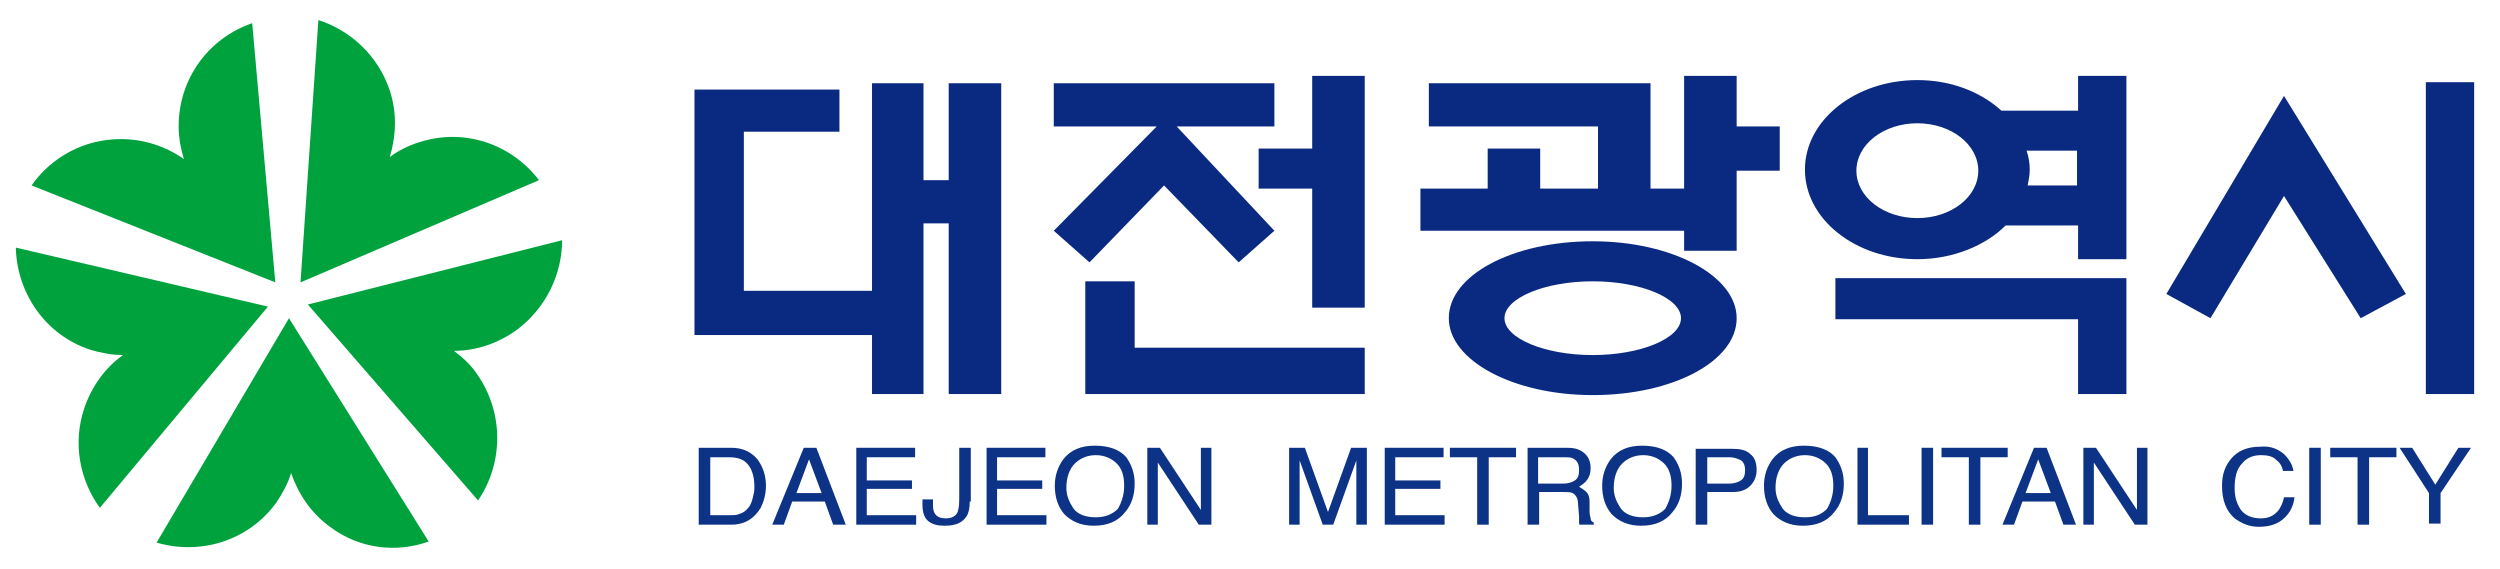 <svg width="180" height="41" viewBox="0 0 180 41" fill="none" xmlns="http://www.w3.org/2000/svg">
<path d="M19.822 20.331L18.158 1.67C15.057 2.732 12.863 5.615 12.863 9.104C12.863 9.938 13.014 10.697 13.241 11.456C11.956 10.545 10.367 10.014 8.703 10.014C6.055 10.014 3.711 11.304 2.273 13.352L19.822 20.331Z" fill="#00A23E"/>
<path d="M19.293 22.075L1.139 17.827C1.214 21.089 3.257 24.123 6.509 25.185C7.266 25.413 8.098 25.564 8.854 25.564C7.568 26.475 6.585 27.84 6.055 29.433C5.223 31.936 5.753 34.591 7.19 36.563L19.293 22.075Z" fill="#00A23E"/>
<path d="M20.806 22.91L11.275 39.067C14.377 39.977 17.856 38.991 19.898 36.184C20.352 35.502 20.73 34.819 20.957 34.06C21.487 35.577 22.395 36.943 23.756 37.929C25.874 39.522 28.521 39.825 30.866 38.991L20.806 22.91Z" fill="#00A23E"/>
<path d="M21.637 20.331L38.807 12.973C36.841 10.393 33.437 9.18 30.184 10.242C29.428 10.469 28.671 10.849 28.066 11.304C28.52 9.787 28.596 8.118 28.066 6.525C27.234 4.022 25.267 2.201 22.923 1.443L21.637 20.331Z" fill="#00A23E"/>
<path d="M22.166 21.924L34.42 36.032C36.235 33.378 36.311 29.737 34.344 26.93C33.89 26.247 33.285 25.716 32.68 25.261C34.269 25.261 35.857 24.73 37.219 23.744C39.337 22.151 40.471 19.724 40.471 17.296L22.166 21.924Z" fill="#00A23E"/>
<path d="M50.002 6.449H60.44V9.483H53.557V20.937H62.785V5.994H66.492V12.973H68.307V5.994H72.089V28.371H68.307V16.083H66.492V28.371H62.785V24.123H50.002V6.449Z" fill="#0A2A82"/>
<path d="M75.871 5.994V9.104H83.284L75.871 16.614L78.443 18.89L83.813 13.352L89.184 18.89L91.756 16.614L84.721 9.104H91.756V5.994H75.871Z" fill="#0A2A82"/>
<path d="M78.141 20.255V28.371H98.261V25.034H81.696V20.255H78.141Z" fill="#0A2A82"/>
<path d="M90.621 10.697V13.579H94.479V22.151H98.261V5.463H94.479V10.697H90.621Z" fill="#0A2A82"/>
<path d="M102.877 5.994V9.104H115.055V13.579H110.895V10.697H107.113V13.579H102.271V16.614H121.257V18.055H125.039V12.29H128.141V9.104H125.039V5.463H121.257V13.579H118.837V5.994H102.877Z" fill="#0A2A82"/>
<path d="M114.677 17.372C108.929 17.372 104.314 19.799 104.314 22.91C104.314 25.944 108.929 28.447 114.677 28.447C120.426 28.447 125.04 26.02 125.04 22.91C125.04 19.875 120.426 17.372 114.677 17.372ZM114.677 25.564C111.198 25.564 108.323 24.351 108.323 22.91C108.323 21.468 111.198 20.255 114.677 20.255C118.157 20.255 121.031 21.468 121.031 22.91C121.031 24.351 118.157 25.564 114.677 25.564Z" fill="#0A2A82"/>
<path d="M149.622 5.463V7.966H144.1C142.587 6.601 140.469 5.766 138.049 5.766C133.586 5.766 129.955 8.649 129.955 12.214C129.955 15.779 133.586 18.662 138.049 18.662C140.62 18.662 142.965 17.676 144.403 16.234H149.622V18.662H153.101V5.463H149.622ZM138.049 15.703C135.628 15.703 133.661 14.186 133.661 12.29C133.661 10.393 135.628 8.876 138.049 8.876C140.469 8.876 142.436 10.393 142.436 12.29C142.436 14.186 140.469 15.703 138.049 15.703ZM149.622 13.352H145.991C146.067 12.973 146.142 12.593 146.142 12.214C146.142 11.759 146.067 11.304 145.915 10.849H149.546V13.352H149.622Z" fill="#0A2A82"/>
<path d="M132.148 20.027V22.985H149.622V28.371H153.101V20.027H132.148Z" fill="#0A2A82"/>
<path d="M164.448 6.904L155.977 21.165L159.153 22.91L164.448 14.11L169.97 22.91L173.223 21.165L164.448 6.904Z" fill="#0A2A82"/>
<path d="M178.14 5.918H174.66V28.371H178.14V5.918Z" fill="#0A2A82"/>
<path d="M51.139 37.171V32.923H52.5C53.105 32.923 53.559 33.074 53.862 33.454C54.164 33.833 54.316 34.364 54.316 35.047C54.316 35.198 54.316 35.426 54.24 35.654C54.164 36.033 54.089 36.26 53.937 36.488C53.711 36.791 53.484 36.943 53.181 37.019C53.03 37.095 52.803 37.095 52.5 37.095H51.139V37.171ZM50.307 37.777H52.651C53.635 37.777 54.316 37.322 54.77 36.564C54.996 36.109 55.148 35.578 55.148 34.971C55.148 34.212 54.921 33.605 54.542 33.074C54.089 32.543 53.484 32.24 52.651 32.24H50.307V37.777Z" fill="#0D3387"/>
<path d="M57.341 35.502L58.249 33.074L59.157 35.502H57.341ZM55.602 37.777H56.434L57.039 36.109H59.384L59.989 37.777H60.896L58.779 32.24H57.871L55.602 37.777Z" fill="#0D3387"/>
<path d="M61.576 32.24H65.888V32.922H62.408V34.591H65.661V35.198H62.408V37.095H65.963V37.777H61.652V32.24H61.576Z" fill="#0D3387"/>
<path d="M69.822 36.108C69.822 36.564 69.746 36.943 69.595 37.17C69.292 37.626 68.838 37.853 68.006 37.853C67.553 37.853 67.174 37.777 66.872 37.55C66.569 37.322 66.418 36.943 66.418 36.336V35.957H67.174V36.412C67.174 36.715 67.25 36.943 67.401 37.095C67.553 37.246 67.779 37.322 68.082 37.322C68.536 37.322 68.763 37.17 68.914 36.943C68.99 36.791 69.065 36.488 69.065 35.957V32.24H69.897V36.108H69.822Z" fill="#0D3387"/>
<path d="M70.957 32.24H75.269V32.923H71.789V34.592H75.042V35.198H71.789V37.095H75.344V37.777H71.033V32.24H70.957Z" fill="#0D3387"/>
<path d="M78.897 37.246C78.141 37.246 77.611 37.019 77.309 36.639C77.006 36.184 76.779 35.729 76.779 35.122C76.779 34.364 77.006 33.757 77.384 33.378C77.763 32.998 78.292 32.771 78.897 32.771C79.502 32.771 80.032 32.998 80.41 33.378C80.788 33.757 80.94 34.288 80.94 34.971C80.94 35.577 80.788 36.108 80.486 36.639C80.108 37.019 79.578 37.246 78.897 37.246ZM78.822 32.088C77.838 32.088 77.082 32.392 76.552 33.074C76.174 33.605 75.947 34.212 75.947 34.971C75.947 35.805 76.174 36.488 76.628 37.019C77.157 37.55 77.838 37.853 78.746 37.853C79.729 37.853 80.486 37.55 81.015 36.867C81.469 36.336 81.696 35.653 81.696 34.819C81.696 34.06 81.469 33.453 81.091 32.922C80.637 32.392 79.881 32.088 78.822 32.088Z" fill="#0D3387"/>
<path d="M82.606 32.24H83.513L86.463 36.715V32.24H87.22V37.777H86.312L83.362 33.302V37.777H82.606V32.24Z" fill="#0D3387"/>
<path d="M92.816 32.24H93.951L95.615 36.867L97.279 32.24H98.414V37.777H97.657V34.516C97.657 34.44 97.657 34.212 97.657 33.984C97.657 33.757 97.657 33.453 97.657 33.15L95.993 37.777H95.237L93.573 33.15V33.302C93.573 33.453 93.573 33.605 93.573 33.909C93.573 34.212 93.573 34.364 93.573 34.516V37.777H92.816V32.24Z" fill="#0D3387"/>
<path d="M99.625 32.24H103.937V32.923H100.457V34.592H103.71V35.198H100.457V37.095H104.012V37.777H99.701V32.24H99.625Z" fill="#0D3387"/>
<path d="M109.156 32.24V32.923H107.189V37.777H106.357V32.923H104.391V32.24H109.156Z" fill="#0D3387"/>
<path d="M110.743 34.819V32.922H112.634C112.861 32.922 113.088 32.922 113.239 32.998C113.541 33.15 113.693 33.378 113.693 33.833C113.693 34.212 113.617 34.44 113.39 34.591C113.163 34.743 112.861 34.819 112.558 34.819H110.743ZM109.986 37.777H110.818V35.426H112.558C112.861 35.426 113.088 35.426 113.239 35.502C113.466 35.653 113.617 35.881 113.617 36.26L113.693 37.17C113.693 37.398 113.693 37.55 113.693 37.626C113.693 37.701 113.693 37.777 113.768 37.777H114.752V37.626C114.6 37.55 114.525 37.474 114.525 37.322C114.525 37.246 114.449 37.095 114.449 36.867V36.108C114.449 35.805 114.374 35.578 114.222 35.426C114.071 35.274 113.92 35.198 113.693 35.047C113.92 34.895 114.147 34.743 114.298 34.516C114.449 34.288 114.525 34.06 114.525 33.681C114.525 33.074 114.222 32.619 113.693 32.392C113.39 32.24 113.012 32.24 112.634 32.24H109.986V37.777Z" fill="#0D3387"/>
<path d="M118.307 37.246C117.551 37.246 117.022 37.019 116.719 36.639C116.416 36.184 116.189 35.729 116.189 35.122C116.189 34.364 116.416 33.757 116.795 33.378C117.173 32.998 117.702 32.771 118.307 32.771C118.913 32.771 119.442 32.998 119.82 33.378C120.198 33.757 120.35 34.288 120.35 34.971C120.35 35.577 120.198 36.108 119.896 36.639C119.518 37.019 118.988 37.246 118.307 37.246ZM118.232 32.088C117.248 32.088 116.492 32.392 115.963 33.074C115.584 33.605 115.357 34.212 115.357 34.971C115.357 35.805 115.584 36.488 116.038 37.019C116.568 37.55 117.248 37.853 118.156 37.853C119.139 37.853 119.896 37.55 120.425 36.867C120.879 36.336 121.106 35.653 121.106 34.819C121.106 34.06 120.879 33.453 120.501 32.922C120.047 32.392 119.291 32.088 118.232 32.088Z" fill="#0D3387"/>
<path d="M125.645 33.833C125.645 34.212 125.569 34.44 125.342 34.591C125.115 34.743 124.813 34.819 124.51 34.819H122.922V32.922H124.51C124.813 32.922 125.04 32.998 125.191 33.074C125.494 33.15 125.645 33.453 125.645 33.833ZM122.09 37.777H122.922V35.426H124.737C125.342 35.426 125.721 35.274 126.023 34.971C126.326 34.667 126.477 34.288 126.477 33.833C126.477 33.302 126.326 32.922 126.023 32.695C125.721 32.392 125.267 32.316 124.737 32.316H122.09V37.777Z" fill="#0D3387"/>
<path d="M129.956 37.246C129.199 37.246 128.67 37.019 128.367 36.639C128.065 36.184 127.838 35.729 127.838 35.122C127.838 34.364 128.065 33.757 128.443 33.378C128.821 32.998 129.351 32.771 129.956 32.771C130.561 32.771 131.09 32.998 131.469 33.378C131.847 33.757 131.998 34.288 131.998 34.971C131.998 35.577 131.847 36.108 131.544 36.639C131.166 37.019 130.712 37.246 129.956 37.246ZM129.88 32.088C128.897 32.088 128.14 32.392 127.611 33.074C127.233 33.605 127.006 34.212 127.006 34.971C127.006 35.805 127.233 36.488 127.687 37.019C128.216 37.55 128.897 37.853 129.805 37.853C130.788 37.853 131.544 37.55 132.074 36.867C132.528 36.336 132.755 35.653 132.755 34.819C132.755 34.06 132.528 33.453 132.149 32.922C131.696 32.392 130.939 32.088 129.88 32.088Z" fill="#0D3387"/>
<path d="M133.662 32.24H134.494V37.095H137.444V37.777H133.738V32.24H133.662Z" fill="#0D3387"/>
<path d="M138.352 32.24H139.184V37.777H138.352V32.24Z" fill="#0D3387"/>
<path d="M144.554 32.24V32.922H142.588V37.777H141.756V32.922H139.789V32.24H144.554Z" fill="#0D3387"/>
<path d="M145.842 35.502L146.75 33.074L147.657 35.502H145.842ZM144.178 37.777H145.01L145.615 36.109H147.96L148.565 37.777H149.473L147.355 32.24H146.447L144.178 37.777Z" fill="#0D3387"/>
<path d="M150.002 32.24H150.91L153.86 36.715V32.24H154.616V37.777H153.708L150.758 33.302V37.777H150.002V32.24Z" fill="#0D3387"/>
<path d="M164.449 32.695C164.827 33.074 165.054 33.453 165.13 33.909H164.374C164.298 33.529 164.147 33.302 163.844 33.074C163.617 32.847 163.239 32.771 162.785 32.771C162.18 32.771 161.726 32.998 161.424 33.378C161.045 33.757 160.894 34.364 160.894 35.122C160.894 35.805 161.045 36.26 161.348 36.715C161.65 37.095 162.104 37.322 162.785 37.322C163.39 37.322 163.768 37.095 164.071 36.715C164.222 36.488 164.374 36.184 164.449 35.805H165.206C165.13 36.412 164.903 36.867 164.525 37.246C164.071 37.701 163.466 37.929 162.634 37.929C161.953 37.929 161.424 37.701 160.894 37.322C160.289 36.791 159.986 36.033 159.986 34.971C159.986 34.136 160.213 33.529 160.667 32.998C161.121 32.467 161.802 32.164 162.709 32.164C163.466 32.088 163.995 32.316 164.449 32.695Z" fill="#0D3387"/>
<path d="M166.264 32.24H167.096V37.777H166.264V32.24Z" fill="#0D3387"/>
<path d="M172.543 32.24V32.922H170.576V37.777H169.744V32.922H167.777V32.24H172.543Z" fill="#0D3387"/>
<path d="M172.77 32.24H173.677L175.341 34.895L177.005 32.24H177.913L175.72 35.502V37.701H174.887V35.502L172.77 32.24Z" fill="#0D3387"/>
</svg>
